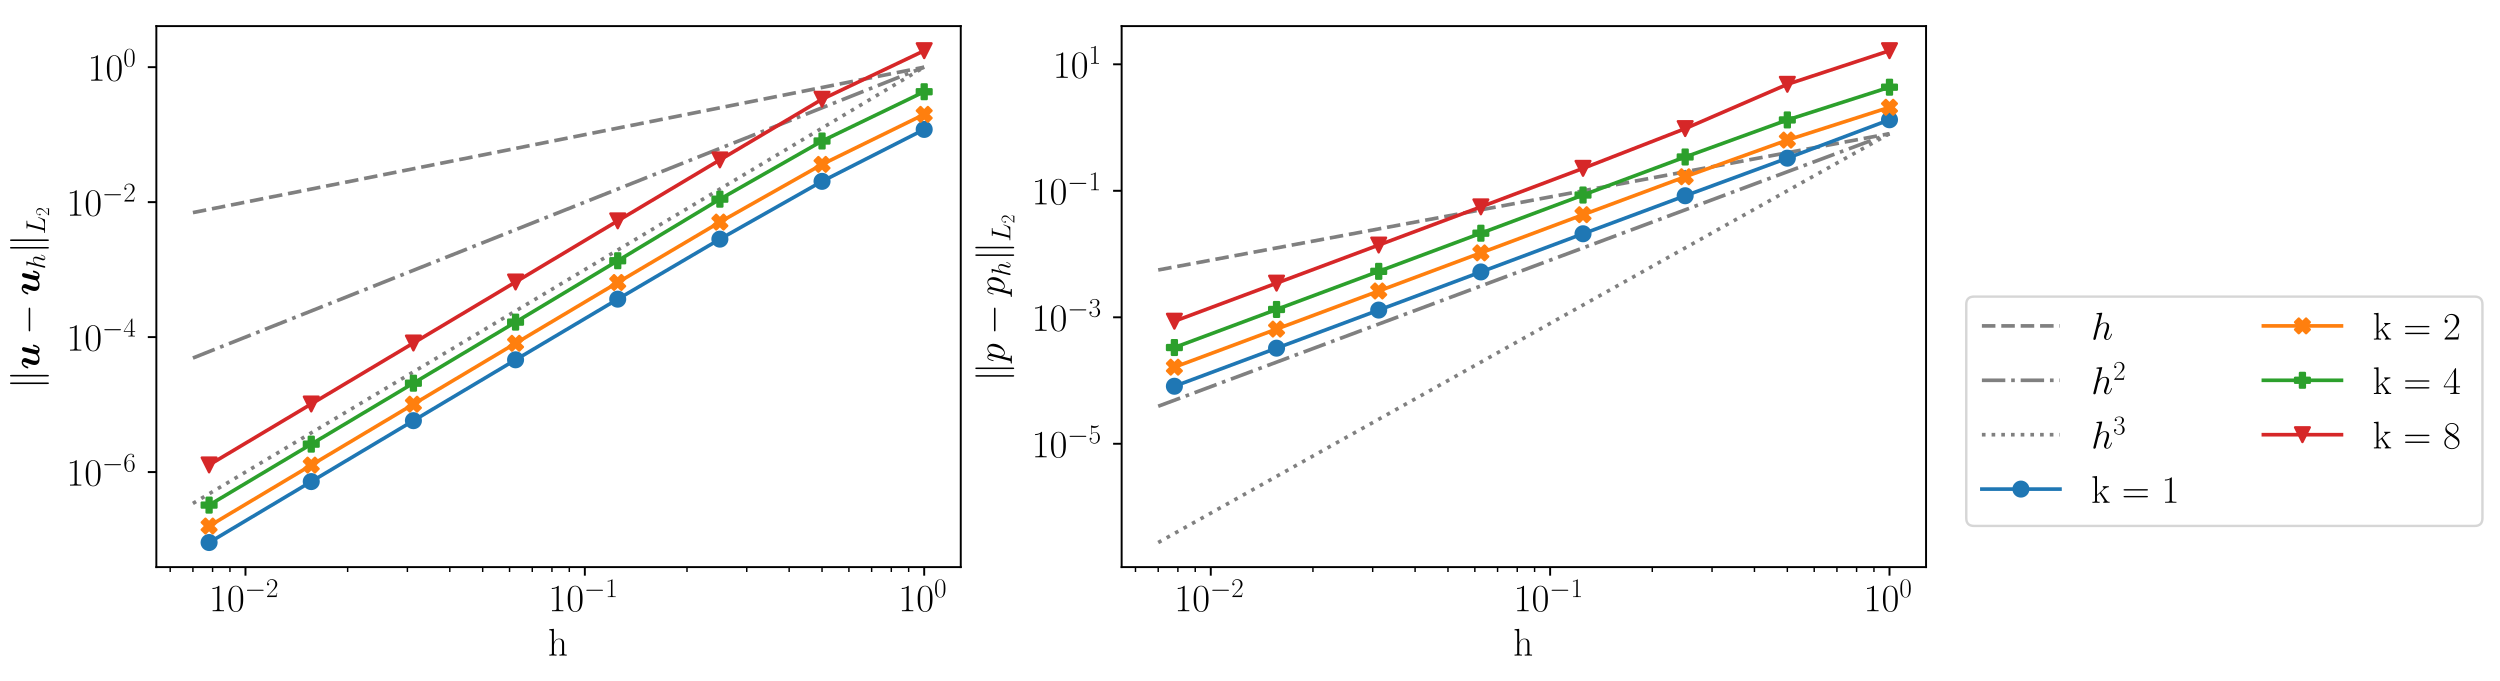 <?xml version="1.0" encoding="utf-8" standalone="no"?>
<!DOCTYPE svg PUBLIC "-//W3C//DTD SVG 1.1//EN"
  "http://www.w3.org/Graphics/SVG/1.1/DTD/svg11.dtd">
<!-- Created with matplotlib (http://matplotlib.org/) -->
<svg height="278.998pt" version="1.1" viewBox="0 0 1024.745 278.998" width="1024.745pt" xmlns="http://www.w3.org/2000/svg" xmlns:xlink="http://www.w3.org/1999/xlink">
 <defs>
  <style type="text/css">
*{stroke-linecap:butt;stroke-linejoin:round;}
  </style>
 </defs>
 <g id="figure_1">
  <g id="patch_1">
   <path d="M 0 278.998 
L 1024.745 278.998 
L 1024.745 0 
L 0 0 
z
" style="fill:#ffffff;"/>
  </g>
  <g id="axes_1">
   <g id="patch_2">
    <path d="M 64.085 232.46 
L 393.813 232.46 
L 393.813 10.7 
L 64.085 10.7 
z
" style="fill:#ffffff;"/>
   </g>
   <g id="matplotlib.axis_1">
    <g id="xtick_1">
     <g id="line2d_1">
      <defs>
       <path d="M 0 0 
L 0 3.5 
" id="mcf0a443741" style="stroke:#000000;stroke-width:0.8;"/>
      </defs>
      <g>
       <use style="stroke:#000000;stroke-width:0.8;" x="100.62" xlink:href="#mcf0a443741" y="232.46"/>
      </g>
     </g>
     <g id="text_1">
      <!-- $10^{-2}$ -->
      <defs>
       <path d="M 26.594 63.406 
C 26.594 65.5 26.5 65.5 25.094 65.5 
C 21.203 61.188 15.297 59.797 9.703 59.797 
C 9.406 59.797 8.906 59.797 8.797 59.5 
C 8.703 59.297 8.703 59.094 8.703 57 
C 11.797 57 17 57.594 21 59.984 
L 21 7.203 
C 21 3.688 20.797 2.5 12.203 2.5 
L 9.203 2.5 
L 9.203 0 
C 14 0 19 0 23.797 0 
C 28.594 0 33.594 0 38.406 0 
L 38.406 2.5 
L 35.406 2.5 
C 26.797 2.5 26.594 3.594 26.594 7.156 
z
" id="CMR17-49"/>
       <path d="M 42 31.641 
C 42 37.75 41.906 48.125 37.703 56.109 
C 34 63.109 28.094 65.594 22.906 65.594 
C 18.094 65.594 12 63.406 8.203 56.203 
C 4.203 48.719 3.797 39.438 3.797 31.641 
C 3.797 25.953 3.906 17.281 7 9.672 
C 11.297 -0.609 19 -2 22.906 -2 
C 27.5 -2 34.5 -0.109 38.594 9.375 
C 41.594 16.281 42 24.359 42 31.641 
z
M 22.906 -0.406 
C 16.5 -0.406 12.703 5.078 11.297 12.688 
C 10.203 18.562 10.203 27.156 10.203 32.75 
C 10.203 40.438 10.203 46.828 11.5 52.922 
C 13.406 61.391 19 64 22.906 64 
C 27 64 32.297 61.297 34.203 53.125 
C 35.5 47.438 35.594 40.734 35.594 32.75 
C 35.594 26.25 35.594 18.266 34.406 12.375 
C 32.297 1.484 26.406 -0.406 22.906 -0.406 
z
" id="CMR17-48"/>
       <path d="M 65.906 23 
C 67.594 23 69.406 23 69.406 25 
C 69.406 27 67.594 27 65.906 27 
L 11.797 27 
C 10.094 27 8.297 27 8.297 25 
C 8.297 23 10.094 23 11.797 23 
z
" id="CMSY10-0"/>
       <path d="M 41.703 15.453 
L 39.906 15.453 
C 38.906 8.375 38.094 7.172 37.703 6.562 
C 37.203 5.766 30 5.766 28.594 5.766 
L 9.406 5.766 
C 13 9.672 20 16.75 28.5 24.953 
C 34.594 30.734 41.703 37.531 41.703 47.422 
C 41.703 59.219 32.297 66 21.797 66 
C 10.797 66 4.094 56.312 4.094 47.344 
C 4.094 43.438 7 42.938 8.203 42.938 
C 9.203 42.938 12.203 43.547 12.203 47.031 
C 12.203 50.109 9.594 51 8.203 51 
C 7.594 51 7 50.906 6.594 50.703 
C 8.5 59.219 14.297 63.406 20.406 63.406 
C 29.094 63.406 34.797 56.516 34.797 47.422 
C 34.797 38.734 29.703 31.25 24 24.75 
L 4.094 2.281 
L 4.094 0 
L 39.297 0 
z
" id="CMR17-50"/>
      </defs>
      <g transform="translate(85.688 250.53)scale(0.16 -0.16)">
       <use transform="scale(0.996)" xlink:href="#CMR17-49"/>
       <use transform="translate(45.69 0)scale(0.996)" xlink:href="#CMR17-48"/>
       <use transform="translate(91.381 36.154)scale(0.697)" xlink:href="#CMSY10-0"/>
       <use transform="translate(145.622 36.154)scale(0.697)" xlink:href="#CMR17-50"/>
      </g>
     </g>
    </g>
    <g id="xtick_2">
     <g id="line2d_2">
      <g>
       <use style="stroke:#000000;stroke-width:0.8;" x="239.723" xlink:href="#mcf0a443741" y="232.46"/>
      </g>
     </g>
     <g id="text_2">
      <!-- $10^{-1}$ -->
      <g transform="translate(224.79 250.53)scale(0.16 -0.16)">
       <use transform="scale(0.996)" xlink:href="#CMR17-49"/>
       <use transform="translate(45.69 0)scale(0.996)" xlink:href="#CMR17-48"/>
       <use transform="translate(91.381 36.154)scale(0.697)" xlink:href="#CMSY10-0"/>
       <use transform="translate(145.622 36.154)scale(0.697)" xlink:href="#CMR17-49"/>
      </g>
     </g>
    </g>
    <g id="xtick_3">
     <g id="line2d_3">
      <g>
       <use style="stroke:#000000;stroke-width:0.8;" x="378.825" xlink:href="#mcf0a443741" y="232.46"/>
      </g>
     </g>
     <g id="text_3">
      <!-- $10^{0}$ -->
      <g transform="translate(368.232 250.53)scale(0.16 -0.16)">
       <use transform="scale(0.996)" xlink:href="#CMR17-49"/>
       <use transform="translate(45.69 0)scale(0.996)" xlink:href="#CMR17-48"/>
       <use transform="translate(91.381 36.154)scale(0.697)" xlink:href="#CMR17-48"/>
      </g>
     </g>
    </g>
    <g id="xtick_4">
     <g id="line2d_4">
      <defs>
       <path d="M 0 0 
L 0 2 
" id="mdd02e941ab" style="stroke:#000000;stroke-width:0.6;"/>
      </defs>
      <g>
       <use style="stroke:#000000;stroke-width:0.6;" x="69.761" xlink:href="#mdd02e941ab" y="232.46"/>
      </g>
     </g>
    </g>
    <g id="xtick_5">
     <g id="line2d_5">
      <g>
       <use style="stroke:#000000;stroke-width:0.6;" x="79.073" xlink:href="#mdd02e941ab" y="232.46"/>
      </g>
     </g>
    </g>
    <g id="xtick_6">
     <g id="line2d_6">
      <g>
       <use style="stroke:#000000;stroke-width:0.6;" x="87.14" xlink:href="#mdd02e941ab" y="232.46"/>
      </g>
     </g>
    </g>
    <g id="xtick_7">
     <g id="line2d_7">
      <g>
       <use style="stroke:#000000;stroke-width:0.6;" x="94.255" xlink:href="#mdd02e941ab" y="232.46"/>
      </g>
     </g>
    </g>
    <g id="xtick_8">
     <g id="line2d_8">
      <g>
       <use style="stroke:#000000;stroke-width:0.6;" x="142.494" xlink:href="#mdd02e941ab" y="232.46"/>
      </g>
     </g>
    </g>
    <g id="xtick_9">
     <g id="line2d_9">
      <g>
       <use style="stroke:#000000;stroke-width:0.6;" x="166.989" xlink:href="#mdd02e941ab" y="232.46"/>
      </g>
     </g>
    </g>
    <g id="xtick_10">
     <g id="line2d_10">
      <g>
       <use style="stroke:#000000;stroke-width:0.6;" x="184.368" xlink:href="#mdd02e941ab" y="232.46"/>
      </g>
     </g>
    </g>
    <g id="xtick_11">
     <g id="line2d_11">
      <g>
       <use style="stroke:#000000;stroke-width:0.6;" x="197.849" xlink:href="#mdd02e941ab" y="232.46"/>
      </g>
     </g>
    </g>
    <g id="xtick_12">
     <g id="line2d_12">
      <g>
       <use style="stroke:#000000;stroke-width:0.6;" x="208.863" xlink:href="#mdd02e941ab" y="232.46"/>
      </g>
     </g>
    </g>
    <g id="xtick_13">
     <g id="line2d_13">
      <g>
       <use style="stroke:#000000;stroke-width:0.6;" x="218.176" xlink:href="#mdd02e941ab" y="232.46"/>
      </g>
     </g>
    </g>
    <g id="xtick_14">
     <g id="line2d_14">
      <g>
       <use style="stroke:#000000;stroke-width:0.6;" x="226.242" xlink:href="#mdd02e941ab" y="232.46"/>
      </g>
     </g>
    </g>
    <g id="xtick_15">
     <g id="line2d_15">
      <g>
       <use style="stroke:#000000;stroke-width:0.6;" x="233.358" xlink:href="#mdd02e941ab" y="232.46"/>
      </g>
     </g>
    </g>
    <g id="xtick_16">
     <g id="line2d_16">
      <g>
       <use style="stroke:#000000;stroke-width:0.6;" x="281.597" xlink:href="#mdd02e941ab" y="232.46"/>
      </g>
     </g>
    </g>
    <g id="xtick_17">
     <g id="line2d_17">
      <g>
       <use style="stroke:#000000;stroke-width:0.6;" x="306.091" xlink:href="#mdd02e941ab" y="232.46"/>
      </g>
     </g>
    </g>
    <g id="xtick_18">
     <g id="line2d_18">
      <g>
       <use style="stroke:#000000;stroke-width:0.6;" x="323.471" xlink:href="#mdd02e941ab" y="232.46"/>
      </g>
     </g>
    </g>
    <g id="xtick_19">
     <g id="line2d_19">
      <g>
       <use style="stroke:#000000;stroke-width:0.6;" x="336.951" xlink:href="#mdd02e941ab" y="232.46"/>
      </g>
     </g>
    </g>
    <g id="xtick_20">
     <g id="line2d_20">
      <g>
       <use style="stroke:#000000;stroke-width:0.6;" x="347.965" xlink:href="#mdd02e941ab" y="232.46"/>
      </g>
     </g>
    </g>
    <g id="xtick_21">
     <g id="line2d_21">
      <g>
       <use style="stroke:#000000;stroke-width:0.6;" x="357.278" xlink:href="#mdd02e941ab" y="232.46"/>
      </g>
     </g>
    </g>
    <g id="xtick_22">
     <g id="line2d_22">
      <g>
       <use style="stroke:#000000;stroke-width:0.6;" x="365.345" xlink:href="#mdd02e941ab" y="232.46"/>
      </g>
     </g>
    </g>
    <g id="xtick_23">
     <g id="line2d_23">
      <g>
       <use style="stroke:#000000;stroke-width:0.6;" x="372.46" xlink:href="#mdd02e941ab" y="232.46"/>
      </g>
     </g>
    </g>
    <g id="text_4">
     <!-- h -->
     <defs>
      <path d="M 41.5 30.203 
C 41.5 35.297 40.5 43.594 28.703 43.594 
C 20.5 43.594 16.5 37 15.297 33.703 
L 15.203 33.703 
L 15.203 68.688 
L 3.297 67.594 
L 3.297 65 
C 9.203 65 10.094 64.406 10.094 59.641 
L 10.094 6.656 
C 10.094 2.875 9.703 2.391 3.297 2.391 
L 3.297 -0.203 
C 5.703 0 10.094 0 12.703 0 
C 15.297 0 19.797 0 22.203 -0.203 
L 22.203 2.391 
C 15.797 2.391 15.406 2.781 15.406 6.688 
L 15.406 25.906 
C 15.406 35.109 21 42 28 42 
C 35.406 42 36.203 35.406 36.203 30.594 
L 36.203 6.688 
C 36.203 2.875 35.797 2.391 29.406 2.391 
L 29.406 -0.203 
C 31.797 0 36.203 0 38.797 0 
C 41.406 0 45.906 0 48.297 -0.203 
L 48.297 2.391 
C 41.906 2.391 41.5 2.781 41.5 6.688 
z
" id="CMR17-104"/>
     </defs>
     <g transform="translate(224.614 268.699)scale(0.16 -0.16)">
      <use transform="scale(0.996)" xlink:href="#CMR17-104"/>
     </g>
    </g>
   </g>
   <g id="matplotlib.axis_2">
    <g id="ytick_1">
     <g id="line2d_24">
      <defs>
       <path d="M 0 0 
L -3.5 0 
" id="m1ae70dbfd1" style="stroke:#000000;stroke-width:0.8;"/>
      </defs>
      <g>
       <use style="stroke:#000000;stroke-width:0.8;" x="64.085" xlink:href="#m1ae70dbfd1" y="193.502"/>
      </g>
     </g>
     <g id="text_5">
      <!-- $10^{-6}$ -->
      <defs>
       <path d="M 10.594 34 
C 10.594 57.656 21.797 63 28.297 63 
C 30.406 63 35.5 62.641 37.5 59 
C 35.906 59 32.906 59 32.906 55.516 
C 32.906 52.828 35.094 51.922 36.5 51.922 
C 37.406 51.922 40.094 52.312 40.094 55.625 
C 40.094 61.781 35.094 65.297 28.203 65.297 
C 16.297 65.297 3.797 52.969 3.797 31 
C 3.797 3.953 15.094 -2 23.094 -2 
C 32.797 -2 42 6.672 42 20.047 
C 42 32.516 33.906 41.594 23.703 41.594 
C 17.594 41.594 13.094 37.609 10.594 30.625 
z
M 23.094 0.391 
C 10.797 0.391 10.797 18.75 10.797 22.438 
C 10.797 29.625 14.203 40 23.5 40 
C 25.203 40 30.094 40 33.406 33.125 
C 35.203 29.219 35.203 25.141 35.203 20.141 
C 35.203 14.75 35.203 10.781 33.094 6.781 
C 30.906 2.672 27.703 0.391 23.094 0.391 
z
" id="CMR17-54"/>
      </defs>
      <g transform="translate(27.22 199.037)scale(0.16 -0.16)">
       <use transform="scale(0.996)" xlink:href="#CMR17-49"/>
       <use transform="translate(45.69 0)scale(0.996)" xlink:href="#CMR17-48"/>
       <use transform="translate(91.381 36.154)scale(0.697)" xlink:href="#CMSY10-0"/>
       <use transform="translate(145.622 36.154)scale(0.697)" xlink:href="#CMR17-54"/>
      </g>
     </g>
    </g>
    <g id="ytick_2">
     <g id="line2d_25">
      <g>
       <use style="stroke:#000000;stroke-width:0.8;" x="64.085" xlink:href="#m1ae70dbfd1" y="138.179"/>
      </g>
     </g>
     <g id="text_6">
      <!-- $10^{-4}$ -->
      <defs>
       <path d="M 33.594 64.406 
C 33.594 66.5 33.5 66.5 31.703 66.5 
L 2 19.594 
L 2 17 
L 27.797 17 
L 27.797 7.141 
C 27.797 3.5 27.594 2.5 20.594 2.5 
L 18.703 2.5 
L 18.703 0 
C 21.906 0 27.297 0 30.703 0 
C 34.094 0 39.5 0 42.703 0 
L 42.703 2.5 
L 40.797 2.5 
C 33.797 2.5 33.594 3.5 33.594 7.141 
L 33.594 17 
L 43.797 17 
L 43.797 19.594 
L 33.594 19.594 
z
M 28.094 57.859 
L 28.094 19.594 
L 4 19.594 
z
" id="CMR17-52"/>
      </defs>
      <g transform="translate(27.22 143.713)scale(0.16 -0.16)">
       <use transform="scale(0.996)" xlink:href="#CMR17-49"/>
       <use transform="translate(45.69 0)scale(0.996)" xlink:href="#CMR17-48"/>
       <use transform="translate(91.381 36.154)scale(0.697)" xlink:href="#CMSY10-0"/>
       <use transform="translate(145.622 36.154)scale(0.697)" xlink:href="#CMR17-52"/>
      </g>
     </g>
    </g>
    <g id="ytick_3">
     <g id="line2d_26">
      <g>
       <use style="stroke:#000000;stroke-width:0.8;" x="64.085" xlink:href="#m1ae70dbfd1" y="82.855"/>
      </g>
     </g>
     <g id="text_7">
      <!-- $10^{-2}$ -->
      <g transform="translate(27.22 88.39)scale(0.16 -0.16)">
       <use transform="scale(0.996)" xlink:href="#CMR17-49"/>
       <use transform="translate(45.69 0)scale(0.996)" xlink:href="#CMR17-48"/>
       <use transform="translate(91.381 36.154)scale(0.697)" xlink:href="#CMSY10-0"/>
       <use transform="translate(145.622 36.154)scale(0.697)" xlink:href="#CMR17-50"/>
      </g>
     </g>
    </g>
    <g id="ytick_4">
     <g id="line2d_27">
      <g>
       <use style="stroke:#000000;stroke-width:0.8;" x="64.085" xlink:href="#m1ae70dbfd1" y="27.532"/>
      </g>
     </g>
     <g id="text_8">
      <!-- $10^{0}$ -->
      <g transform="translate(35.898 33.067)scale(0.16 -0.16)">
       <use transform="scale(0.996)" xlink:href="#CMR17-49"/>
       <use transform="translate(45.69 0)scale(0.996)" xlink:href="#CMR17-48"/>
       <use transform="translate(91.381 36.154)scale(0.697)" xlink:href="#CMR17-48"/>
      </g>
     </g>
    </g>
    <g id="text_9">
     <!-- $\|\boldsymbol{u} - \boldsymbol{u}_h\|_{L_2}$ -->
     <defs>
      <path d="M 17.234 71.594 
C 17.234 73.203 17.234 75 15.234 75 
C 13.234 75 13.234 72.797 13.234 71.297 
L 13.234 -21.297 
C 13.234 -22.906 13.234 -25 15.234 -25 
C 17.234 -25 17.234 -23.203 17.234 -21.594 
z
M 36.734 71.297 
C 36.734 72.906 36.734 75 34.734 75 
C 32.734 75 32.734 73.203 32.734 71.594 
L 32.734 -21.594 
C 32.734 -23.203 32.734 -25 34.734 -25 
C 36.734 -25 36.734 -22.797 36.734 -21.297 
z
" id="CMSY10-107"/>
      <path d="M 56.297 31.5 
C 57 34.297 58.203 39.094 58.203 39.797 
C 58.203 41.891 56.594 44.203 53.5 44.203 
C 51.906 44.203 48.203 43.297 46.906 38.891 
C 46.5 37.5 42 19.391 41.203 16.094 
C 40.594 13.781 39.906 10.891 39.703 9.094 
C 37.906 6.688 34 2.578 28.906 2.578 
C 23 2.578 22.906 7.594 22.906 9.875 
C 22.906 15.984 26 23.781 28.797 31 
C 29.797 33.578 30.094 34.297 30.094 35.984 
C 30.094 41.797 24.297 45 18.797 45 
C 8.203 45 3.203 31.391 3.203 29.391 
C 3.203 28 4.703 28 5.594 28 
C 6.797 28 7.5 28 7.906 29.297 
C 11.203 40.422 16.594 41.406 18.203 41.406 
C 18.906 41.406 19.906 41.406 19.906 39.312 
C 19.906 37.016 18.703 34.219 18.297 33 
C 14.094 22.5 12.203 16.891 12.203 12 
C 12.203 0.594 22.203 -1 28.094 -1 
C 31 -1 35.406 -0.594 40.797 4.484 
C 44 -0.406 49.797 -1 52.203 -1 
C 55.906 -1 58.797 1.094 60.906 4.688 
C 63.406 8.688 64.703 14.094 64.703 14.594 
C 64.703 15.984 63.203 15.984 62.297 15.984 
C 61.203 15.984 60.797 15.984 60.297 15.484 
C 60.094 15.297 60.094 15.094 59.5 12.594 
C 57.5 4.797 55.297 2.578 52.703 2.578 
C 51.203 2.578 50.406 3.578 50.406 6.281 
C 50.406 7.984 50.797 9.578 51.797 13.578 
C 52.5 16.391 53.5 20.391 54 22.594 
z
" id="CMMIB10-117"/>
      <path d="M 28.094 66.516 
C 28.203 66.922 28.406 67.516 28.406 68 
C 28.406 69 27.406 69 27.203 69 
C 27.094 69 22.203 68.562 21.703 68.438 
C 20 68.328 18.5 68.094 16.703 68.094 
C 14.203 67.891 13.5 67.797 13.5 66 
C 13.5 65 14.297 65 15.703 65 
C 20.594 65 20.703 64.109 20.703 63.125 
C 20.703 62.531 20.5 61.734 20.406 61.438 
L 5.906 3.875 
C 5.5 2.375 5.5 2.188 5.5 1.578 
C 5.5 -0.594 7.203 -1 8.203 -1 
C 9.906 -1 11.203 0.297 11.703 1.391 
L 16.203 19.453 
C 16.703 21.656 17.297 23.75 17.797 25.938 
C 18.906 30.141 18.906 30.234 20.797 33.125 
C 22.703 36.016 27.203 42.016 34.906 42.016 
C 38.906 42.016 40.297 39.016 40.297 35.031 
C 40.297 29.438 36.406 18.562 34.203 12.578 
C 33.297 10.172 32.797 8.875 32.797 7.078 
C 32.797 2.594 35.906 -1 40.703 -1 
C 50 -1 53.5 13.672 53.5 14.266 
C 53.5 14.766 53.094 15.172 52.5 15.172 
C 51.594 15.172 51.5 14.875 51 13.172 
C 48.703 5.188 45 1 41 1 
C 40 1 38.406 1 38.406 4.203 
C 38.406 6.812 39.594 10 40 11.094 
C 41.797 15.906 46.297 27.703 46.297 33.516 
C 46.297 39.5 42.797 44 35.203 44 
C 29.5 44 24.5 41.312 20.406 36.125 
z
" id="CMMI12-104"/>
      <path d="M 36.703 60.328 
C 37.594 64.109 37.906 65.109 46.703 65.109 
C 49.406 65.109 50.094 65.109 50.094 67 
C 50.094 68 49 68 48.594 68 
C 46.594 68 44.297 68 42.297 68 
L 28.906 68 
C 27 68 24.797 68 22.906 68 
C 22.094 68 21 68 21 66.109 
C 21 65.109 21.906 65.109 23.406 65.109 
C 29.5 65.109 29.5 64.312 29.5 63.219 
C 29.5 63.031 29.5 62.422 29.094 60.922 
L 15.594 7.375 
C 14.703 3.891 14.5 2.891 7.5 2.891 
C 5.594 2.891 4.594 2.891 4.594 1.094 
C 4.594 0 5.203 0 7.203 0 
L 52 0 
C 54.203 0 54.297 0.094 55 1.891 
L 62.703 23.094 
C 62.906 23.594 63.094 24.188 63.094 24.484 
C 63.094 25.078 62.594 25.484 62.094 25.484 
C 62 25.484 61.5 25.484 61.297 25.078 
C 61.094 24.984 61.094 24.781 60.297 22.891 
C 57.094 14.141 52.594 2.891 35.703 2.891 
L 26.094 2.891 
C 24.703 2.891 24.5 2.891 23.906 3 
C 22.797 3.094 22.703 3.297 22.703 4.094 
C 22.703 4.797 22.906 5.391 23.094 6.266 
z
" id="CMMI12-76"/>
     </defs>
     <g transform="translate(20.12 159.524)rotate(-90)scale(0.16 -0.16)">
      <use transform="translate(0 25.405)scale(0.996)" xlink:href="#CMSY10-107"/>
      <use transform="translate(49.813 25.405)scale(0.996)" xlink:href="#CMMIB10-117"/>
      <use transform="translate(139.8 25.405)scale(0.996)" xlink:href="#CMSY10-0"/>
      <use transform="translate(239.427 25.405)scale(0.996)" xlink:href="#CMMIB10-117"/>
      <use transform="translate(307.274 10.461)scale(0.697)" xlink:href="#CMMI12-104"/>
      <use transform="translate(347.08 25.405)scale(0.996)" xlink:href="#CMSY10-107"/>
      <use transform="translate(396.893 10.461)scale(0.697)" xlink:href="#CMMI12-76"/>
      <use transform="translate(443.353 0)scale(0.498)" xlink:href="#CMR17-50"/>
     </g>
    </g>
   </g>
   <g id="line2d_28">
    <path clip-path="url(#p0f97a48034)" d="M 79.073 87.14 
L 132.784 76.459 
L 160.76 70.896 
L 179.807 67.108 
L 194.266 64.233 
L 205.925 61.915 
L 215.693 59.972 
L 224.1 58.3 
L 231.478 56.833 
L 238.052 55.526 
L 243.981 54.347 
L 249.379 53.273 
L 254.335 52.288 
L 258.914 51.377 
L 263.171 50.531 
L 267.148 49.74 
L 270.878 48.998 
L 274.392 48.299 
L 277.713 47.639 
L 280.86 47.013 
L 283.852 46.418 
L 286.702 45.851 
L 289.424 45.31 
L 292.029 44.792 
L 294.525 44.296 
L 296.923 43.819 
L 299.229 43.36 
L 301.451 42.918 
L 303.594 42.492 
L 305.663 42.081 
L 307.663 41.683 
L 309.6 41.298 
L 311.476 40.925 
L 313.296 40.563 
L 315.063 40.212 
L 316.779 39.87 
L 318.448 39.538 
L 320.073 39.215 
L 321.654 38.901 
L 323.196 38.594 
L 324.698 38.295 
L 326.165 38.004 
L 327.597 37.719 
L 328.995 37.441 
L 330.362 37.169 
L 331.699 36.903 
L 333.006 36.643 
L 334.286 36.389 
L 335.54 36.14 
L 336.768 35.895 
L 337.971 35.656 
L 339.151 35.421 
L 340.309 35.191 
L 341.444 34.965 
L 342.559 34.744 
L 343.653 34.526 
L 344.728 34.312 
L 345.785 34.102 
L 346.823 33.896 
L 347.843 33.693 
L 348.847 33.493 
L 349.834 33.297 
L 350.805 33.104 
L 351.761 32.914 
L 352.702 32.727 
L 353.629 32.542 
L 354.542 32.361 
L 355.441 32.182 
L 356.326 32.006 
L 357.199 31.832 
L 358.06 31.661 
L 358.909 31.493 
L 359.745 31.326 
L 360.571 31.162 
L 361.385 31 
L 362.188 30.84 
L 362.981 30.683 
L 363.764 30.527 
L 364.536 30.373 
L 365.299 30.222 
L 366.052 30.072 
L 366.796 29.924 
L 367.531 29.778 
L 368.257 29.633 
L 368.975 29.491 
L 369.684 29.35 
L 370.385 29.21 
L 371.078 29.073 
L 371.763 28.936 
L 372.44 28.802 
L 373.11 28.669 
L 373.772 28.537 
L 374.427 28.406 
L 375.075 28.278 
L 375.717 28.15 
L 376.351 28.024 
L 376.979 27.899 
L 377.601 27.775 
L 378.216 27.653 
L 378.825 27.532 
" style="fill:none;stroke:#808080;stroke-dasharray:5.55,2.4;stroke-dashoffset:0;stroke-width:1.5;"/>
   </g>
   <g id="line2d_29">
    <path clip-path="url(#p0f97a48034)" d="M 79.073 146.748 
L 132.784 125.387 
L 160.76 114.26 
L 179.807 106.685 
L 194.266 100.934 
L 205.925 96.297 
L 215.693 92.412 
L 224.1 89.069 
L 231.478 86.134 
L 238.052 83.52 
L 243.981 81.162 
L 249.379 79.015 
L 254.335 77.044 
L 258.914 75.222 
L 263.171 73.529 
L 267.148 71.948 
L 270.878 70.464 
L 274.392 69.067 
L 277.713 67.746 
L 280.86 66.494 
L 283.852 65.304 
L 286.702 64.171 
L 289.424 63.088 
L 292.029 62.052 
L 294.525 61.059 
L 296.923 60.106 
L 299.229 59.188 
L 301.451 58.305 
L 303.594 57.453 
L 305.663 56.63 
L 307.663 55.834 
L 309.6 55.064 
L 311.476 54.318 
L 313.296 53.594 
L 315.063 52.891 
L 316.779 52.209 
L 318.448 51.545 
L 320.073 50.899 
L 321.654 50.27 
L 323.196 49.657 
L 324.698 49.059 
L 326.165 48.476 
L 327.597 47.906 
L 328.995 47.35 
L 330.362 46.807 
L 331.699 46.275 
L 333.006 45.755 
L 334.286 45.246 
L 335.54 44.747 
L 336.768 44.259 
L 337.971 43.78 
L 339.151 43.311 
L 340.309 42.851 
L 341.444 42.399 
L 342.559 41.956 
L 343.653 41.52 
L 344.728 41.093 
L 345.785 40.673 
L 346.823 40.26 
L 347.843 39.854 
L 348.847 39.455 
L 349.834 39.062 
L 350.805 38.676 
L 351.761 38.296 
L 352.702 37.921 
L 353.629 37.553 
L 354.542 37.19 
L 355.441 36.832 
L 356.326 36.48 
L 357.199 36.133 
L 358.06 35.791 
L 358.909 35.453 
L 359.745 35.12 
L 360.571 34.792 
L 361.385 34.468 
L 362.188 34.149 
L 362.981 33.833 
L 363.764 33.522 
L 364.536 33.215 
L 365.299 32.912 
L 366.052 32.612 
L 366.796 32.316 
L 367.531 32.024 
L 368.257 31.735 
L 368.975 31.45 
L 369.684 31.168 
L 370.385 30.889 
L 371.078 30.613 
L 371.763 30.341 
L 372.44 30.071 
L 373.11 29.805 
L 373.772 29.542 
L 374.427 29.281 
L 375.075 29.023 
L 375.717 28.768 
L 376.351 28.516 
L 376.979 28.266 
L 377.601 28.019 
L 378.216 27.774 
L 378.825 27.532 
" style="fill:none;stroke:#808080;stroke-dasharray:9.6,2.4,1.5,2.4;stroke-dashoffset:0;stroke-width:1.5;"/>
   </g>
   <g id="line2d_30">
    <path clip-path="url(#p0f97a48034)" d="M 79.073 206.356 
L 132.784 174.314 
L 160.76 157.624 
L 179.807 146.261 
L 194.266 137.635 
L 205.925 130.68 
L 215.693 124.852 
L 224.1 119.837 
L 231.478 115.436 
L 238.052 111.513 
L 243.981 107.977 
L 249.379 104.756 
L 254.335 101.8 
L 258.914 99.068 
L 263.171 96.528 
L 267.148 94.156 
L 270.878 91.93 
L 274.392 89.834 
L 277.713 87.853 
L 280.86 85.975 
L 283.852 84.191 
L 286.702 82.49 
L 289.424 80.866 
L 292.029 79.313 
L 294.525 77.823 
L 296.923 76.393 
L 299.229 75.017 
L 301.451 73.691 
L 303.594 72.413 
L 305.663 71.179 
L 307.663 69.985 
L 309.6 68.83 
L 311.476 67.71 
L 313.296 66.625 
L 315.063 65.571 
L 316.779 64.547 
L 318.448 63.551 
L 320.073 62.582 
L 321.654 61.639 
L 323.196 60.719 
L 324.698 59.823 
L 326.165 58.948 
L 327.597 58.094 
L 328.995 57.259 
L 330.362 56.444 
L 331.699 55.646 
L 333.006 54.866 
L 334.286 54.103 
L 335.54 53.355 
L 336.768 52.622 
L 337.971 51.904 
L 339.151 51.2 
L 340.309 50.51 
L 341.444 49.832 
L 342.559 49.167 
L 343.653 48.514 
L 344.728 47.873 
L 345.785 47.243 
L 346.823 46.624 
L 347.843 46.015 
L 348.847 45.416 
L 349.834 44.827 
L 350.805 44.248 
L 351.761 43.678 
L 352.702 43.116 
L 353.629 42.563 
L 354.542 42.019 
L 355.441 41.483 
L 356.326 40.954 
L 357.199 40.433 
L 358.06 39.92 
L 358.909 39.414 
L 359.745 38.914 
L 360.571 38.422 
L 361.385 37.936 
L 362.188 37.457 
L 362.981 36.984 
L 363.764 36.517 
L 364.536 36.056 
L 365.299 35.601 
L 366.052 35.152 
L 366.796 34.708 
L 367.531 34.27 
L 368.257 33.836 
L 368.975 33.408 
L 369.684 32.985 
L 370.385 32.567 
L 371.078 32.154 
L 371.763 31.745 
L 372.44 31.341 
L 373.11 30.942 
L 373.772 30.546 
L 374.427 30.156 
L 375.075 29.769 
L 375.717 29.386 
L 376.351 29.008 
L 376.979 28.633 
L 377.601 28.262 
L 378.216 27.895 
L 378.825 27.532 
" style="fill:none;stroke:#808080;stroke-dasharray:1.5,2.475;stroke-dashoffset:0;stroke-width:1.5;"/>
   </g>
   <g id="line2d_31">
    <path clip-path="url(#p0f97a48034)" d="M 378.825 53.054 
L 336.951 74.338 
L 295.077 98.02 
L 253.203 122.623 
L 211.329 147.485 
L 169.455 172.431 
L 127.581 197.402 
L 85.707 222.38 
" style="fill:none;stroke:#1f77b4;stroke-linecap:square;stroke-width:1.5;"/>
    <defs>
     <path d="M 0 3 
C 0.796 3 1.559 2.684 2.121 2.121 
C 2.684 1.559 3 0.796 3 0 
C 3 -0.796 2.684 -1.559 2.121 -2.121 
C 1.559 -2.684 0.796 -3 0 -3 
C -0.796 -3 -1.559 -2.684 -2.121 -2.121 
C -2.684 -1.559 -3 -0.796 -3 0 
C -3 0.796 -2.684 1.559 -2.121 2.121 
C -1.559 2.684 -0.796 3 0 3 
z
" id="mc0f3c349ab" style="stroke:#1f77b4;"/>
    </defs>
    <g clip-path="url(#p0f97a48034)">
     <use style="fill:#1f77b4;stroke:#1f77b4;" x="378.825" xlink:href="#mc0f3c349ab" y="53.054"/>
     <use style="fill:#1f77b4;stroke:#1f77b4;" x="336.951" xlink:href="#mc0f3c349ab" y="74.338"/>
     <use style="fill:#1f77b4;stroke:#1f77b4;" x="295.077" xlink:href="#mc0f3c349ab" y="98.02"/>
     <use style="fill:#1f77b4;stroke:#1f77b4;" x="253.203" xlink:href="#mc0f3c349ab" y="122.623"/>
     <use style="fill:#1f77b4;stroke:#1f77b4;" x="211.329" xlink:href="#mc0f3c349ab" y="147.485"/>
     <use style="fill:#1f77b4;stroke:#1f77b4;" x="169.455" xlink:href="#mc0f3c349ab" y="172.431"/>
     <use style="fill:#1f77b4;stroke:#1f77b4;" x="127.581" xlink:href="#mc0f3c349ab" y="197.402"/>
     <use style="fill:#1f77b4;stroke:#1f77b4;" x="85.707" xlink:href="#mc0f3c349ab" y="222.38"/>
    </g>
   </g>
   <g id="line2d_32">
    <path clip-path="url(#p0f97a48034)" d="M 378.825 46.871 
L 336.951 67.379 
L 295.077 91.031 
L 253.203 115.793 
L 211.329 140.715 
L 169.455 165.676 
L 127.581 190.651 
L 85.707 215.63 
" style="fill:none;stroke:#ff7f0e;stroke-linecap:square;stroke-width:1.5;"/>
    <defs>
     <path d="M -1.5 3 
L 0 1.5 
L 1.5 3 
L 3 1.5 
L 1.5 0 
L 3 -1.5 
L 1.5 -3 
L 0 -1.5 
L -1.5 -3 
L -3 -1.5 
L -1.5 0 
L -3 1.5 
z
" id="m71c91310aa" style="stroke:#ff7f0e;stroke-linejoin:miter;"/>
    </defs>
    <g clip-path="url(#p0f97a48034)">
     <use style="fill:#ff7f0e;stroke:#ff7f0e;stroke-linejoin:miter;" x="378.825" xlink:href="#m71c91310aa" y="46.871"/>
     <use style="fill:#ff7f0e;stroke:#ff7f0e;stroke-linejoin:miter;" x="336.951" xlink:href="#m71c91310aa" y="67.379"/>
     <use style="fill:#ff7f0e;stroke:#ff7f0e;stroke-linejoin:miter;" x="295.077" xlink:href="#m71c91310aa" y="91.031"/>
     <use style="fill:#ff7f0e;stroke:#ff7f0e;stroke-linejoin:miter;" x="253.203" xlink:href="#m71c91310aa" y="115.793"/>
     <use style="fill:#ff7f0e;stroke:#ff7f0e;stroke-linejoin:miter;" x="211.329" xlink:href="#m71c91310aa" y="140.715"/>
     <use style="fill:#ff7f0e;stroke:#ff7f0e;stroke-linejoin:miter;" x="169.455" xlink:href="#m71c91310aa" y="165.676"/>
     <use style="fill:#ff7f0e;stroke:#ff7f0e;stroke-linejoin:miter;" x="127.581" xlink:href="#m71c91310aa" y="190.651"/>
     <use style="fill:#ff7f0e;stroke:#ff7f0e;stroke-linejoin:miter;" x="85.707" xlink:href="#m71c91310aa" y="215.63"/>
    </g>
   </g>
   <g id="line2d_33">
    <path clip-path="url(#p0f97a48034)" d="M 378.825 37.598 
L 336.951 57.803 
L 295.077 81.641 
L 253.203 106.878 
L 211.329 132.032 
L 169.455 157.063 
L 127.581 182.056 
L 85.707 207.04 
" style="fill:none;stroke:#2ca02c;stroke-linecap:square;stroke-width:1.5;"/>
    <defs>
     <path d="M -1 3 
L 1 3 
L 1 1 
L 3 1 
L 3 -1 
L 1 -1 
L 1 -3 
L -1 -3 
L -1 -1 
L -3 -1 
L -3 1 
L -1 1 
z
" id="m36d30fe56a" style="stroke:#2ca02c;stroke-linejoin:miter;"/>
    </defs>
    <g clip-path="url(#p0f97a48034)">
     <use style="fill:#2ca02c;stroke:#2ca02c;stroke-linejoin:miter;" x="378.825" xlink:href="#m36d30fe56a" y="37.598"/>
     <use style="fill:#2ca02c;stroke:#2ca02c;stroke-linejoin:miter;" x="336.951" xlink:href="#m36d30fe56a" y="57.803"/>
     <use style="fill:#2ca02c;stroke:#2ca02c;stroke-linejoin:miter;" x="295.077" xlink:href="#m36d30fe56a" y="81.641"/>
     <use style="fill:#2ca02c;stroke:#2ca02c;stroke-linejoin:miter;" x="253.203" xlink:href="#m36d30fe56a" y="106.878"/>
     <use style="fill:#2ca02c;stroke:#2ca02c;stroke-linejoin:miter;" x="211.329" xlink:href="#m36d30fe56a" y="132.032"/>
     <use style="fill:#2ca02c;stroke:#2ca02c;stroke-linejoin:miter;" x="169.455" xlink:href="#m36d30fe56a" y="157.063"/>
     <use style="fill:#2ca02c;stroke:#2ca02c;stroke-linejoin:miter;" x="127.581" xlink:href="#m36d30fe56a" y="182.056"/>
     <use style="fill:#2ca02c;stroke:#2ca02c;stroke-linejoin:miter;" x="85.707" xlink:href="#m36d30fe56a" y="207.04"/>
    </g>
   </g>
   <g id="line2d_34">
    <path clip-path="url(#p0f97a48034)" d="M 378.825 20.78 
L 336.951 40.69 
L 295.077 65.544 
L 253.203 90.529 
L 211.329 115.594 
L 169.455 140.607 
L 127.581 165.597 
L 85.707 190.58 
" style="fill:none;stroke:#d62728;stroke-linecap:square;stroke-width:1.5;"/>
    <defs>
     <path d="M -0 3 
L 3 -3 
L -3 -3 
z
" id="mdf6efa020a" style="stroke:#d62728;stroke-linejoin:miter;"/>
    </defs>
    <g clip-path="url(#p0f97a48034)">
     <use style="fill:#d62728;stroke:#d62728;stroke-linejoin:miter;" x="378.825" xlink:href="#mdf6efa020a" y="20.78"/>
     <use style="fill:#d62728;stroke:#d62728;stroke-linejoin:miter;" x="336.951" xlink:href="#mdf6efa020a" y="40.69"/>
     <use style="fill:#d62728;stroke:#d62728;stroke-linejoin:miter;" x="295.077" xlink:href="#mdf6efa020a" y="65.544"/>
     <use style="fill:#d62728;stroke:#d62728;stroke-linejoin:miter;" x="253.203" xlink:href="#mdf6efa020a" y="90.529"/>
     <use style="fill:#d62728;stroke:#d62728;stroke-linejoin:miter;" x="211.329" xlink:href="#mdf6efa020a" y="115.594"/>
     <use style="fill:#d62728;stroke:#d62728;stroke-linejoin:miter;" x="169.455" xlink:href="#mdf6efa020a" y="140.607"/>
     <use style="fill:#d62728;stroke:#d62728;stroke-linejoin:miter;" x="127.581" xlink:href="#mdf6efa020a" y="165.597"/>
     <use style="fill:#d62728;stroke:#d62728;stroke-linejoin:miter;" x="85.707" xlink:href="#mdf6efa020a" y="190.58"/>
    </g>
   </g>
   <g id="patch_3">
    <path d="M 64.085 232.46 
L 64.085 10.7 
" style="fill:none;stroke:#000000;stroke-linecap:square;stroke-linejoin:miter;stroke-width:0.8;"/>
   </g>
   <g id="patch_4">
    <path d="M 393.813 232.46 
L 393.813 10.7 
" style="fill:none;stroke:#000000;stroke-linecap:square;stroke-linejoin:miter;stroke-width:0.8;"/>
   </g>
   <g id="patch_5">
    <path d="M 64.085 232.46 
L 393.813 232.46 
" style="fill:none;stroke:#000000;stroke-linecap:square;stroke-linejoin:miter;stroke-width:0.8;"/>
   </g>
   <g id="patch_6">
    <path d="M 64.085 10.7 
L 393.813 10.7 
" style="fill:none;stroke:#000000;stroke-linecap:square;stroke-linejoin:miter;stroke-width:0.8;"/>
   </g>
  </g>
  <g id="axes_2">
   <g id="patch_7">
    <path d="M 459.758 232.46 
L 789.485 232.46 
L 789.485 10.7 
L 459.758 10.7 
z
" style="fill:#ffffff;"/>
   </g>
   <g id="matplotlib.axis_3">
    <g id="xtick_24">
     <g id="line2d_35">
      <g>
       <use style="stroke:#000000;stroke-width:0.8;" x="496.293" xlink:href="#mcf0a443741" y="232.46"/>
      </g>
     </g>
     <g id="text_10">
      <!-- $10^{-2}$ -->
      <g transform="translate(481.36 250.53)scale(0.16 -0.16)">
       <use transform="scale(0.996)" xlink:href="#CMR17-49"/>
       <use transform="translate(45.69 0)scale(0.996)" xlink:href="#CMR17-48"/>
       <use transform="translate(91.381 36.154)scale(0.697)" xlink:href="#CMSY10-0"/>
       <use transform="translate(145.622 36.154)scale(0.697)" xlink:href="#CMR17-50"/>
      </g>
     </g>
    </g>
    <g id="xtick_25">
     <g id="line2d_36">
      <g>
       <use style="stroke:#000000;stroke-width:0.8;" x="635.395" xlink:href="#mcf0a443741" y="232.46"/>
      </g>
     </g>
     <g id="text_11">
      <!-- $10^{-1}$ -->
      <g transform="translate(620.463 250.53)scale(0.16 -0.16)">
       <use transform="scale(0.996)" xlink:href="#CMR17-49"/>
       <use transform="translate(45.69 0)scale(0.996)" xlink:href="#CMR17-48"/>
       <use transform="translate(91.381 36.154)scale(0.697)" xlink:href="#CMSY10-0"/>
       <use transform="translate(145.622 36.154)scale(0.697)" xlink:href="#CMR17-49"/>
      </g>
     </g>
    </g>
    <g id="xtick_26">
     <g id="line2d_37">
      <g>
       <use style="stroke:#000000;stroke-width:0.8;" x="774.498" xlink:href="#mcf0a443741" y="232.46"/>
      </g>
     </g>
     <g id="text_12">
      <!-- $10^{0}$ -->
      <g transform="translate(763.904 250.53)scale(0.16 -0.16)">
       <use transform="scale(0.996)" xlink:href="#CMR17-49"/>
       <use transform="translate(45.69 0)scale(0.996)" xlink:href="#CMR17-48"/>
       <use transform="translate(91.381 36.154)scale(0.697)" xlink:href="#CMR17-48"/>
      </g>
     </g>
    </g>
    <g id="xtick_27">
     <g id="line2d_38">
      <g>
       <use style="stroke:#000000;stroke-width:0.6;" x="465.433" xlink:href="#mdd02e941ab" y="232.46"/>
      </g>
     </g>
    </g>
    <g id="xtick_28">
     <g id="line2d_39">
      <g>
       <use style="stroke:#000000;stroke-width:0.6;" x="474.746" xlink:href="#mdd02e941ab" y="232.46"/>
      </g>
     </g>
    </g>
    <g id="xtick_29">
     <g id="line2d_40">
      <g>
       <use style="stroke:#000000;stroke-width:0.6;" x="482.813" xlink:href="#mdd02e941ab" y="232.46"/>
      </g>
     </g>
    </g>
    <g id="xtick_30">
     <g id="line2d_41">
      <g>
       <use style="stroke:#000000;stroke-width:0.6;" x="489.928" xlink:href="#mdd02e941ab" y="232.46"/>
      </g>
     </g>
    </g>
    <g id="xtick_31">
     <g id="line2d_42">
      <g>
       <use style="stroke:#000000;stroke-width:0.6;" x="538.167" xlink:href="#mdd02e941ab" y="232.46"/>
      </g>
     </g>
    </g>
    <g id="xtick_32">
     <g id="line2d_43">
      <g>
       <use style="stroke:#000000;stroke-width:0.6;" x="562.662" xlink:href="#mdd02e941ab" y="232.46"/>
      </g>
     </g>
    </g>
    <g id="xtick_33">
     <g id="line2d_44">
      <g>
       <use style="stroke:#000000;stroke-width:0.6;" x="580.041" xlink:href="#mdd02e941ab" y="232.46"/>
      </g>
     </g>
    </g>
    <g id="xtick_34">
     <g id="line2d_45">
      <g>
       <use style="stroke:#000000;stroke-width:0.6;" x="593.521" xlink:href="#mdd02e941ab" y="232.46"/>
      </g>
     </g>
    </g>
    <g id="xtick_35">
     <g id="line2d_46">
      <g>
       <use style="stroke:#000000;stroke-width:0.6;" x="604.536" xlink:href="#mdd02e941ab" y="232.46"/>
      </g>
     </g>
    </g>
    <g id="xtick_36">
     <g id="line2d_47">
      <g>
       <use style="stroke:#000000;stroke-width:0.6;" x="613.848" xlink:href="#mdd02e941ab" y="232.46"/>
      </g>
     </g>
    </g>
    <g id="xtick_37">
     <g id="line2d_48">
      <g>
       <use style="stroke:#000000;stroke-width:0.6;" x="621.915" xlink:href="#mdd02e941ab" y="232.46"/>
      </g>
     </g>
    </g>
    <g id="xtick_38">
     <g id="line2d_49">
      <g>
       <use style="stroke:#000000;stroke-width:0.6;" x="629.03" xlink:href="#mdd02e941ab" y="232.46"/>
      </g>
     </g>
    </g>
    <g id="xtick_39">
     <g id="line2d_50">
      <g>
       <use style="stroke:#000000;stroke-width:0.6;" x="677.269" xlink:href="#mdd02e941ab" y="232.46"/>
      </g>
     </g>
    </g>
    <g id="xtick_40">
     <g id="line2d_51">
      <g>
       <use style="stroke:#000000;stroke-width:0.6;" x="701.764" xlink:href="#mdd02e941ab" y="232.46"/>
      </g>
     </g>
    </g>
    <g id="xtick_41">
     <g id="line2d_52">
      <g>
       <use style="stroke:#000000;stroke-width:0.6;" x="719.143" xlink:href="#mdd02e941ab" y="232.46"/>
      </g>
     </g>
    </g>
    <g id="xtick_42">
     <g id="line2d_53">
      <g>
       <use style="stroke:#000000;stroke-width:0.6;" x="732.624" xlink:href="#mdd02e941ab" y="232.46"/>
      </g>
     </g>
    </g>
    <g id="xtick_43">
     <g id="line2d_54">
      <g>
       <use style="stroke:#000000;stroke-width:0.6;" x="743.638" xlink:href="#mdd02e941ab" y="232.46"/>
      </g>
     </g>
    </g>
    <g id="xtick_44">
     <g id="line2d_55">
      <g>
       <use style="stroke:#000000;stroke-width:0.6;" x="752.951" xlink:href="#mdd02e941ab" y="232.46"/>
      </g>
     </g>
    </g>
    <g id="xtick_45">
     <g id="line2d_56">
      <g>
       <use style="stroke:#000000;stroke-width:0.6;" x="761.017" xlink:href="#mdd02e941ab" y="232.46"/>
      </g>
     </g>
    </g>
    <g id="xtick_46">
     <g id="line2d_57">
      <g>
       <use style="stroke:#000000;stroke-width:0.6;" x="768.133" xlink:href="#mdd02e941ab" y="232.46"/>
      </g>
     </g>
    </g>
    <g id="text_13">
     <!-- h -->
     <g transform="translate(620.286 268.699)scale(0.16 -0.16)">
      <use transform="scale(0.996)" xlink:href="#CMR17-104"/>
     </g>
    </g>
   </g>
   <g id="matplotlib.axis_4">
    <g id="ytick_5">
     <g id="line2d_58">
      <g>
       <use style="stroke:#000000;stroke-width:0.8;" x="459.758" xlink:href="#m1ae70dbfd1" y="181.899"/>
      </g>
     </g>
     <g id="text_14">
      <!-- $10^{-5}$ -->
      <defs>
       <path d="M 11.406 57.688 
C 12.406 57.281 16.5 56 20.703 56 
C 30 56 35.094 61.109 38 64.062 
C 38 64.953 38 65.5 37.406 65.5 
C 37.297 65.5 37.094 65.5 36.297 65.047 
C 32.797 63.406 28.703 62.078 23.703 62.078 
C 20.703 62.078 16.203 62.484 11.297 64.672 
C 10.203 65.172 10 65.172 9.906 65.172 
C 9.406 65.172 9.297 65.062 9.297 63.078 
L 9.297 34.422 
C 9.297 32.641 9.297 32.141 10.297 32.141 
C 10.797 32.141 11 32.344 11.5 33.031 
C 14.703 37.516 19.094 39.406 24.094 39.406 
C 27.594 39.406 35.094 37.219 35.094 20.141 
C 35.094 16.953 35.094 11.172 32.094 6.578 
C 29.594 2.484 25.703 0.391 21.406 0.391 
C 14.797 0.391 8.094 5 6.297 12.719 
C 6.703 12.609 7.5 12.422 7.906 12.422 
C 9.203 12.422 11.703 13.125 11.703 16.219 
C 11.703 18.906 9.797 20 7.906 20 
C 5.594 20 4.094 18.594 4.094 15.797 
C 4.094 7.094 11 -2 21.594 -2 
C 31.906 -2 41.703 6.875 41.703 19.75 
C 41.703 31.719 33.906 41 24.203 41 
C 19.094 41 14.797 39.109 11.406 35.531 
z
" id="CMR17-53"/>
      </defs>
      <g transform="translate(422.893 187.434)scale(0.16 -0.16)">
       <use transform="scale(0.996)" xlink:href="#CMR17-49"/>
       <use transform="translate(45.69 0)scale(0.996)" xlink:href="#CMR17-48"/>
       <use transform="translate(91.381 36.154)scale(0.697)" xlink:href="#CMSY10-0"/>
       <use transform="translate(145.622 36.154)scale(0.697)" xlink:href="#CMR17-53"/>
      </g>
     </g>
    </g>
    <g id="ytick_6">
     <g id="line2d_59">
      <g>
       <use style="stroke:#000000;stroke-width:0.8;" x="459.758" xlink:href="#m1ae70dbfd1" y="130.054"/>
      </g>
     </g>
     <g id="text_15">
      <!-- $10^{-3}$ -->
      <defs>
       <path d="M 22.094 33.703 
C 31 33.703 34.906 25.969 34.906 17.031 
C 34.906 5 28.5 0.391 22.703 0.391 
C 17.406 0.391 8.797 3.031 6.094 10.828 
C 6.594 10.625 7.094 10.625 7.594 10.625 
C 10 10.625 11.797 12.219 11.797 14.812 
C 11.797 17.703 9.594 19 7.594 19 
C 5.906 19 3.297 18.203 3.297 14.469 
C 3.297 5.234 12.297 -2 22.906 -2 
C 34 -2 42.5 6.719 42.5 16.953 
C 42.5 26.672 34.5 33.703 25 34.797 
C 32.594 36.375 39.906 43.062 39.906 52.016 
C 39.906 59.688 32 65.297 23 65.297 
C 13.906 65.297 5.906 59.828 5.906 52.016 
C 5.906 48.594 8.5 48 9.797 48 
C 11.906 48 13.703 49.297 13.703 51.891 
C 13.703 54.469 11.906 55.766 9.797 55.766 
C 9.406 55.766 8.906 55.766 8.5 55.578 
C 11.406 61.859 19.297 63 22.797 63 
C 26.297 63 32.906 61.328 32.906 51.875 
C 32.906 49.109 32.5 44.188 29.094 39.844 
C 26.094 36 22.703 36 19.406 35.688 
C 18.906 35.688 16.594 35.453 16.203 35.453 
C 15.5 35.359 15.094 35.266 15.094 34.5 
C 15.094 33.797 15.203 33.703 17.203 33.703 
z
" id="CMR17-51"/>
      </defs>
      <g transform="translate(422.893 135.589)scale(0.16 -0.16)">
       <use transform="scale(0.996)" xlink:href="#CMR17-49"/>
       <use transform="translate(45.69 0)scale(0.996)" xlink:href="#CMR17-48"/>
       <use transform="translate(91.381 36.154)scale(0.697)" xlink:href="#CMSY10-0"/>
       <use transform="translate(145.622 36.154)scale(0.697)" xlink:href="#CMR17-51"/>
      </g>
     </g>
    </g>
    <g id="ytick_7">
     <g id="line2d_60">
      <g>
       <use style="stroke:#000000;stroke-width:0.8;" x="459.758" xlink:href="#m1ae70dbfd1" y="78.209"/>
      </g>
     </g>
     <g id="text_16">
      <!-- $10^{-1}$ -->
      <g transform="translate(422.893 83.744)scale(0.16 -0.16)">
       <use transform="scale(0.996)" xlink:href="#CMR17-49"/>
       <use transform="translate(45.69 0)scale(0.996)" xlink:href="#CMR17-48"/>
       <use transform="translate(91.381 36.154)scale(0.697)" xlink:href="#CMSY10-0"/>
       <use transform="translate(145.622 36.154)scale(0.697)" xlink:href="#CMR17-49"/>
      </g>
     </g>
    </g>
    <g id="ytick_8">
     <g id="line2d_61">
      <g>
       <use style="stroke:#000000;stroke-width:0.8;" x="459.758" xlink:href="#m1ae70dbfd1" y="26.364"/>
      </g>
     </g>
     <g id="text_17">
      <!-- $10^{1}$ -->
      <g transform="translate(431.571 31.899)scale(0.16 -0.16)">
       <use transform="scale(0.996)" xlink:href="#CMR17-49"/>
       <use transform="translate(45.69 0)scale(0.996)" xlink:href="#CMR17-48"/>
       <use transform="translate(91.381 36.154)scale(0.697)" xlink:href="#CMR17-49"/>
      </g>
     </g>
    </g>
    <g id="text_18">
     <!-- $\|p - p_h\|_{L_2}$ -->
     <defs>
      <path d="M 4.297 -12.328 
C 3.594 -15.312 3.203 -16.109 -0.906 -16.109 
C -2.094 -16.109 -3.094 -16.109 -3.094 -18 
C -3.094 -18.203 -3 -19 -1.906 -19 
C -0.594 -19 0.797 -19 2.094 -19 
L 6.406 -19 
C 8.5 -19 13.594 -19 15.703 -19 
C 16.297 -19 17.5 -19 17.5 -17.203 
C 17.5 -16.109 16.797 -16.109 15.094 -16.109 
C 10.5 -16.109 10.203 -15.422 10.203 -14.641 
C 10.203 -13.453 14.703 3.422 15.297 5.688 
C 16.406 2.891 19.094 -1 24.297 -1 
C 35.594 -1 47.797 13.672 47.797 28.344 
C 47.797 37.516 42.594 44 35.094 44 
C 28.703 44 23.297 37.812 22.203 36.422 
C 21.406 41.406 17.5 44 13.5 44 
C 10.594 44 8.297 42.609 6.406 38.812 
C 4.594 35.219 3.203 29.141 3.203 28.734 
C 3.203 28.344 3.594 27.844 4.297 27.844 
C 5.094 27.844 5.203 27.938 5.797 30.234 
C 7.297 36.125 9.203 42.016 13.203 42.016 
C 15.5 42.016 16.297 40.422 16.297 37.453 
C 16.297 35.078 16 34.078 15.594 32.297 
z
M 21.594 31.141 
C 22.297 33.922 25.094 36.828 26.703 38.219 
C 27.797 39.219 31.094 42.016 34.906 42.016 
C 39.297 42.016 41.297 37.625 41.297 32.438 
C 41.297 27.641 38.5 16.359 36 11.172 
C 33.5 5.781 28.906 1 24.297 1 
C 17.5 1 16.406 9.578 16.406 9.984 
C 16.406 10.281 16.594 11.078 16.703 11.578 
z
" id="CMMI12-112"/>
     </defs>
     <g transform="translate(415.793 156.502)rotate(-90)scale(0.16 -0.16)">
      <use transform="translate(0 25.405)scale(0.996)" xlink:href="#CMSY10-107"/>
      <use transform="translate(49.813 25.405)scale(0.996)" xlink:href="#CMMI12-112"/>
      <use transform="translate(120.912 25.405)scale(0.996)" xlink:href="#CMSY10-0"/>
      <use transform="translate(220.539 25.405)scale(0.996)" xlink:href="#CMMI12-112"/>
      <use transform="translate(269.498 10.461)scale(0.697)" xlink:href="#CMMI12-104"/>
      <use transform="translate(309.304 25.405)scale(0.996)" xlink:href="#CMSY10-107"/>
      <use transform="translate(359.118 10.461)scale(0.697)" xlink:href="#CMMI12-76"/>
      <use transform="translate(405.577 0)scale(0.498)" xlink:href="#CMR17-50"/>
     </g>
    </g>
   </g>
   <g id="line2d_62">
    <path clip-path="url(#pe10a631e74)" d="M 474.746 110.659 
L 528.457 100.65 
L 556.432 95.436 
L 575.48 91.887 
L 589.939 89.192 
L 601.597 87.019 
L 611.366 85.199 
L 619.772 83.633 
L 627.151 82.258 
L 633.725 81.032 
L 639.654 79.928 
L 645.052 78.921 
L 650.008 77.998 
L 654.587 77.145 
L 658.844 76.351 
L 662.82 75.61 
L 666.551 74.915 
L 670.065 74.26 
L 673.385 73.641 
L 676.533 73.055 
L 679.524 72.497 
L 682.375 71.966 
L 685.097 71.459 
L 687.701 70.974 
L 690.198 70.508 
L 692.596 70.061 
L 694.902 69.632 
L 697.124 69.218 
L 699.266 68.818 
L 701.336 68.433 
L 703.336 68.06 
L 705.273 67.699 
L 707.149 67.349 
L 708.969 67.01 
L 710.736 66.681 
L 712.452 66.361 
L 714.121 66.05 
L 715.745 65.747 
L 717.327 65.453 
L 718.868 65.165 
L 720.371 64.885 
L 721.838 64.612 
L 723.269 64.345 
L 724.668 64.085 
L 726.035 63.83 
L 727.371 63.581 
L 728.679 63.337 
L 729.959 63.099 
L 731.213 62.865 
L 732.441 62.636 
L 733.644 62.412 
L 734.824 62.192 
L 735.981 61.976 
L 737.117 61.765 
L 738.232 61.557 
L 739.326 61.353 
L 740.401 61.153 
L 741.457 60.956 
L 742.495 60.762 
L 743.516 60.572 
L 744.52 60.385 
L 745.507 60.201 
L 746.478 60.02 
L 747.434 59.842 
L 748.375 59.667 
L 749.302 59.494 
L 750.214 59.324 
L 751.113 59.156 
L 751.999 58.991 
L 752.872 58.829 
L 753.733 58.668 
L 754.581 58.51 
L 755.418 58.354 
L 756.243 58.2 
L 757.058 58.049 
L 757.861 57.899 
L 758.654 57.751 
L 759.436 57.605 
L 760.209 57.461 
L 760.972 57.319 
L 761.725 57.179 
L 762.469 57.04 
L 763.204 56.903 
L 763.93 56.768 
L 764.648 56.634 
L 765.357 56.502 
L 766.058 56.371 
L 766.75 56.242 
L 767.435 56.115 
L 768.113 55.988 
L 768.782 55.864 
L 769.445 55.74 
L 770.1 55.618 
L 770.748 55.497 
L 771.39 55.378 
L 772.024 55.26 
L 772.652 55.142 
L 773.274 55.027 
L 773.889 54.912 
L 774.498 54.799 
" style="fill:none;stroke:#808080;stroke-dasharray:5.55,2.4;stroke-dashoffset:0;stroke-width:1.5;"/>
   </g>
   <g id="line2d_63">
    <path clip-path="url(#pe10a631e74)" d="M 474.746 166.52 
L 528.457 146.501 
L 556.432 136.074 
L 575.48 128.975 
L 589.939 123.586 
L 601.597 119.24 
L 611.366 115.6 
L 619.772 112.467 
L 627.151 109.717 
L 633.725 107.266 
L 639.654 105.056 
L 645.052 103.044 
L 650.008 101.197 
L 654.587 99.491 
L 658.844 97.904 
L 662.82 96.422 
L 666.551 95.032 
L 670.065 93.722 
L 673.385 92.484 
L 676.533 91.311 
L 679.524 90.196 
L 682.375 89.134 
L 685.097 88.119 
L 687.701 87.149 
L 690.198 86.218 
L 692.596 85.324 
L 694.902 84.465 
L 697.124 83.637 
L 699.266 82.838 
L 701.336 82.067 
L 703.336 81.321 
L 705.273 80.6 
L 707.149 79.9 
L 708.969 79.222 
L 710.736 78.563 
L 712.452 77.924 
L 714.121 77.302 
L 715.745 76.696 
L 717.327 76.107 
L 718.868 75.532 
L 720.371 74.972 
L 721.838 74.426 
L 723.269 73.892 
L 724.668 73.371 
L 726.035 72.861 
L 727.371 72.363 
L 728.679 71.876 
L 729.959 71.399 
L 731.213 70.931 
L 732.441 70.474 
L 733.644 70.025 
L 734.824 69.585 
L 735.981 69.154 
L 737.117 68.731 
L 738.232 68.315 
L 739.326 67.907 
L 740.401 67.507 
L 741.457 67.113 
L 742.495 66.726 
L 743.516 66.346 
L 744.52 65.972 
L 745.507 65.604 
L 746.478 65.242 
L 747.434 64.886 
L 748.375 64.535 
L 749.302 64.189 
L 750.214 63.849 
L 751.113 63.514 
L 751.999 63.184 
L 752.872 62.859 
L 753.733 62.538 
L 754.581 62.222 
L 755.418 61.91 
L 756.243 61.602 
L 757.058 61.299 
L 757.861 60.999 
L 758.654 60.704 
L 759.436 60.412 
L 760.209 60.124 
L 760.972 59.84 
L 761.725 59.559 
L 762.469 59.282 
L 763.204 59.008 
L 763.93 58.737 
L 764.648 58.47 
L 765.357 58.206 
L 766.058 57.944 
L 766.75 57.686 
L 767.435 57.431 
L 768.113 57.178 
L 768.782 56.929 
L 769.445 56.682 
L 770.1 56.438 
L 770.748 56.196 
L 771.39 55.957 
L 772.024 55.721 
L 772.652 55.486 
L 773.274 55.255 
L 773.889 55.026 
L 774.498 54.799 
" style="fill:none;stroke:#808080;stroke-dasharray:9.6,2.4,1.5,2.4;stroke-dashoffset:0;stroke-width:1.5;"/>
   </g>
   <g id="line2d_64">
    <path clip-path="url(#pe10a631e74)" d="M 474.746 222.38 
L 528.457 192.352 
L 556.432 176.712 
L 575.48 166.063 
L 589.939 157.979 
L 601.597 151.461 
L 611.366 146 
L 619.772 141.301 
L 627.151 137.176 
L 633.725 133.5 
L 639.654 130.185 
L 645.052 127.167 
L 650.008 124.397 
L 654.587 121.837 
L 658.844 119.457 
L 662.82 117.234 
L 666.551 115.148 
L 670.065 113.184 
L 673.385 111.327 
L 676.533 109.568 
L 679.524 107.895 
L 682.375 106.302 
L 685.097 104.78 
L 687.701 103.324 
L 690.198 101.928 
L 692.596 100.587 
L 694.902 99.298 
L 697.124 98.056 
L 699.266 96.858 
L 701.336 95.701 
L 703.336 94.583 
L 705.273 93.5 
L 707.149 92.451 
L 708.969 91.434 
L 710.736 90.446 
L 712.452 89.486 
L 714.121 88.553 
L 715.745 87.645 
L 717.327 86.761 
L 718.868 85.899 
L 720.371 85.059 
L 721.838 84.239 
L 723.269 83.439 
L 724.668 82.657 
L 726.035 81.893 
L 727.371 81.145 
L 728.679 80.414 
L 729.959 79.699 
L 731.213 78.998 
L 732.441 78.311 
L 733.644 77.639 
L 734.824 76.979 
L 735.981 76.332 
L 737.117 75.697 
L 738.232 75.074 
L 739.326 74.462 
L 740.401 73.861 
L 741.457 73.27 
L 742.495 72.69 
L 743.516 72.119 
L 744.52 71.558 
L 745.507 71.007 
L 746.478 70.463 
L 747.434 69.929 
L 748.375 69.403 
L 749.302 68.885 
L 750.214 68.375 
L 751.113 67.872 
L 751.999 67.377 
L 752.872 66.889 
L 753.733 66.408 
L 754.581 65.933 
L 755.418 65.465 
L 756.243 65.004 
L 757.058 64.549 
L 757.861 64.1 
L 758.654 63.656 
L 759.436 63.219 
L 760.209 62.787 
L 760.972 62.361 
L 761.725 61.939 
L 762.469 61.523 
L 763.204 61.113 
L 763.93 60.707 
L 764.648 60.306 
L 765.357 59.909 
L 766.058 59.517 
L 766.75 59.13 
L 767.435 58.747 
L 768.113 58.368 
L 768.782 57.994 
L 769.445 57.624 
L 770.1 57.257 
L 770.748 56.895 
L 771.39 56.536 
L 772.024 56.182 
L 772.652 55.83 
L 773.274 55.483 
L 773.889 55.139 
L 774.498 54.799 
" style="fill:none;stroke:#808080;stroke-dasharray:1.5,2.475;stroke-dashoffset:0;stroke-width:1.5;"/>
   </g>
   <g id="line2d_65">
    <path clip-path="url(#pe10a631e74)" d="M 774.498 49.093 
L 732.624 64.837 
L 690.75 80.237 
L 648.876 95.82 
L 607.002 111.47 
L 565.128 127.099 
L 523.254 142.713 
L 481.38 158.322 
" style="fill:none;stroke:#1f77b4;stroke-linecap:square;stroke-width:1.5;"/>
    <g clip-path="url(#pe10a631e74)">
     <use style="fill:#1f77b4;stroke:#1f77b4;" x="774.498" xlink:href="#mc0f3c349ab" y="49.093"/>
     <use style="fill:#1f77b4;stroke:#1f77b4;" x="732.624" xlink:href="#mc0f3c349ab" y="64.837"/>
     <use style="fill:#1f77b4;stroke:#1f77b4;" x="690.75" xlink:href="#mc0f3c349ab" y="80.237"/>
     <use style="fill:#1f77b4;stroke:#1f77b4;" x="648.876" xlink:href="#mc0f3c349ab" y="95.82"/>
     <use style="fill:#1f77b4;stroke:#1f77b4;" x="607.002" xlink:href="#mc0f3c349ab" y="111.47"/>
     <use style="fill:#1f77b4;stroke:#1f77b4;" x="565.128" xlink:href="#mc0f3c349ab" y="127.099"/>
     <use style="fill:#1f77b4;stroke:#1f77b4;" x="523.254" xlink:href="#mc0f3c349ab" y="142.713"/>
     <use style="fill:#1f77b4;stroke:#1f77b4;" x="481.38" xlink:href="#mc0f3c349ab" y="158.322"/>
    </g>
   </g>
   <g id="line2d_66">
    <path clip-path="url(#pe10a631e74)" d="M 774.498 43.969 
L 732.624 57.415 
L 690.75 72.449 
L 648.876 88.002 
L 607.002 103.651 
L 565.128 119.28 
L 523.254 134.894 
L 481.38 150.503 
" style="fill:none;stroke:#ff7f0e;stroke-linecap:square;stroke-width:1.5;"/>
    <g clip-path="url(#pe10a631e74)">
     <use style="fill:#ff7f0e;stroke:#ff7f0e;stroke-linejoin:miter;" x="774.498" xlink:href="#m71c91310aa" y="43.969"/>
     <use style="fill:#ff7f0e;stroke:#ff7f0e;stroke-linejoin:miter;" x="732.624" xlink:href="#m71c91310aa" y="57.415"/>
     <use style="fill:#ff7f0e;stroke:#ff7f0e;stroke-linejoin:miter;" x="690.75" xlink:href="#m71c91310aa" y="72.449"/>
     <use style="fill:#ff7f0e;stroke:#ff7f0e;stroke-linejoin:miter;" x="648.876" xlink:href="#m71c91310aa" y="88.002"/>
     <use style="fill:#ff7f0e;stroke:#ff7f0e;stroke-linejoin:miter;" x="607.002" xlink:href="#m71c91310aa" y="103.651"/>
     <use style="fill:#ff7f0e;stroke:#ff7f0e;stroke-linejoin:miter;" x="565.128" xlink:href="#m71c91310aa" y="119.28"/>
     <use style="fill:#ff7f0e;stroke:#ff7f0e;stroke-linejoin:miter;" x="523.254" xlink:href="#m71c91310aa" y="134.894"/>
     <use style="fill:#ff7f0e;stroke:#ff7f0e;stroke-linejoin:miter;" x="481.38" xlink:href="#m71c91310aa" y="150.503"/>
    </g>
   </g>
   <g id="line2d_67">
    <path clip-path="url(#pe10a631e74)" d="M 774.498 35.743 
L 732.624 49.164 
L 690.75 64.344 
L 648.876 79.944 
L 607.002 95.597 
L 565.128 111.226 
L 523.254 126.84 
L 481.38 142.449 
" style="fill:none;stroke:#2ca02c;stroke-linecap:square;stroke-width:1.5;"/>
    <g clip-path="url(#pe10a631e74)">
     <use style="fill:#2ca02c;stroke:#2ca02c;stroke-linejoin:miter;" x="774.498" xlink:href="#m36d30fe56a" y="35.743"/>
     <use style="fill:#2ca02c;stroke:#2ca02c;stroke-linejoin:miter;" x="732.624" xlink:href="#m36d30fe56a" y="49.164"/>
     <use style="fill:#2ca02c;stroke:#2ca02c;stroke-linejoin:miter;" x="690.75" xlink:href="#m36d30fe56a" y="64.344"/>
     <use style="fill:#2ca02c;stroke:#2ca02c;stroke-linejoin:miter;" x="648.876" xlink:href="#m36d30fe56a" y="79.944"/>
     <use style="fill:#2ca02c;stroke:#2ca02c;stroke-linejoin:miter;" x="607.002" xlink:href="#m36d30fe56a" y="95.597"/>
     <use style="fill:#2ca02c;stroke:#2ca02c;stroke-linejoin:miter;" x="565.128" xlink:href="#m36d30fe56a" y="111.226"/>
     <use style="fill:#2ca02c;stroke:#2ca02c;stroke-linejoin:miter;" x="523.254" xlink:href="#m36d30fe56a" y="126.84"/>
     <use style="fill:#2ca02c;stroke:#2ca02c;stroke-linejoin:miter;" x="481.38" xlink:href="#m36d30fe56a" y="142.449"/>
    </g>
   </g>
   <g id="line2d_68">
    <path clip-path="url(#pe10a631e74)" d="M 774.498 20.78 
L 732.624 34.557 
L 690.75 52.709 
L 648.876 69.014 
L 607.002 84.793 
L 565.128 100.444 
L 523.254 116.063 
L 481.38 131.673 
" style="fill:none;stroke:#d62728;stroke-linecap:square;stroke-width:1.5;"/>
    <g clip-path="url(#pe10a631e74)">
     <use style="fill:#d62728;stroke:#d62728;stroke-linejoin:miter;" x="774.498" xlink:href="#mdf6efa020a" y="20.78"/>
     <use style="fill:#d62728;stroke:#d62728;stroke-linejoin:miter;" x="732.624" xlink:href="#mdf6efa020a" y="34.557"/>
     <use style="fill:#d62728;stroke:#d62728;stroke-linejoin:miter;" x="690.75" xlink:href="#mdf6efa020a" y="52.709"/>
     <use style="fill:#d62728;stroke:#d62728;stroke-linejoin:miter;" x="648.876" xlink:href="#mdf6efa020a" y="69.014"/>
     <use style="fill:#d62728;stroke:#d62728;stroke-linejoin:miter;" x="607.002" xlink:href="#mdf6efa020a" y="84.793"/>
     <use style="fill:#d62728;stroke:#d62728;stroke-linejoin:miter;" x="565.128" xlink:href="#mdf6efa020a" y="100.444"/>
     <use style="fill:#d62728;stroke:#d62728;stroke-linejoin:miter;" x="523.254" xlink:href="#mdf6efa020a" y="116.063"/>
     <use style="fill:#d62728;stroke:#d62728;stroke-linejoin:miter;" x="481.38" xlink:href="#mdf6efa020a" y="131.673"/>
    </g>
   </g>
   <g id="patch_8">
    <path d="M 459.758 232.46 
L 459.758 10.7 
" style="fill:none;stroke:#000000;stroke-linecap:square;stroke-linejoin:miter;stroke-width:0.8;"/>
   </g>
   <g id="patch_9">
    <path d="M 789.485 232.46 
L 789.485 10.7 
" style="fill:none;stroke:#000000;stroke-linecap:square;stroke-linejoin:miter;stroke-width:0.8;"/>
   </g>
   <g id="patch_10">
    <path d="M 459.758 232.46 
L 789.485 232.46 
" style="fill:none;stroke:#000000;stroke-linecap:square;stroke-linejoin:miter;stroke-width:0.8;"/>
   </g>
   <g id="patch_11">
    <path d="M 459.758 10.7 
L 789.485 10.7 
" style="fill:none;stroke:#000000;stroke-linecap:square;stroke-linejoin:miter;stroke-width:0.8;"/>
   </g>
   <g id="legend_1">
    <g id="patch_12">
     <path d="M 809.172 215.578 
L 1014.345 215.578 
Q 1017.545 215.578 1017.545 212.378 
L 1017.545 124.78 
Q 1017.545 121.58 1014.345 121.58 
L 809.172 121.58 
Q 805.972 121.58 805.972 124.78 
L 805.972 212.378 
Q 805.972 215.578 809.172 215.578 
z
" style="fill:#ffffff;opacity:0.8;stroke:#cccccc;stroke-linejoin:miter;"/>
    </g>
    <g id="line2d_69">
     <path d="M 812.372 133.58 
L 844.372 133.58 
" style="fill:none;stroke:#808080;stroke-dasharray:5.55,2.4;stroke-dashoffset:0;stroke-width:1.5;"/>
    </g>
    <g id="line2d_70"/>
    <g id="text_19">
     <!-- $h$ -->
     <g transform="translate(857.172 139.18)scale(0.16 -0.16)">
      <use transform="scale(0.996)" xlink:href="#CMMI12-104"/>
     </g>
    </g>
    <g id="line2d_71">
     <path d="M 812.372 155.879 
L 844.372 155.879 
" style="fill:none;stroke:#808080;stroke-dasharray:9.6,2.4,1.5,2.4;stroke-dashoffset:0;stroke-width:1.5;"/>
    </g>
    <g id="line2d_72"/>
    <g id="text_20">
     <!-- $h^2$ -->
     <g transform="translate(857.172 161.479)scale(0.16 -0.16)">
      <use transform="scale(0.996)" xlink:href="#CMMI12-104"/>
      <use transform="translate(56.155 36.154)scale(0.697)" xlink:href="#CMR17-50"/>
     </g>
    </g>
    <g id="line2d_73">
     <path d="M 812.372 178.179 
L 844.372 178.179 
" style="fill:none;stroke:#808080;stroke-dasharray:1.5,2.475;stroke-dashoffset:0;stroke-width:1.5;"/>
    </g>
    <g id="line2d_74"/>
    <g id="text_21">
     <!-- $h^3$ -->
     <g transform="translate(857.172 183.779)scale(0.16 -0.16)">
      <use transform="scale(0.996)" xlink:href="#CMMI12-104"/>
      <use transform="translate(56.155 36.154)scale(0.697)" xlink:href="#CMR17-51"/>
     </g>
    </g>
    <g id="line2d_75">
     <path d="M 812.372 200.478 
L 844.372 200.478 
" style="fill:none;stroke:#1f77b4;stroke-linecap:square;stroke-width:1.5;"/>
    </g>
    <g id="line2d_76">
     <g>
      <use style="fill:#1f77b4;stroke:#1f77b4;" x="828.372" xlink:href="#mc0f3c349ab" y="200.478"/>
     </g>
    </g>
    <g id="text_22">
     <!-- k = 1 -->
     <defs>
      <path d="M 26.094 26.141 
C 26 26.344 25.5 26.938 25.5 27.234 
C 25.5 27.438 32.594 33.922 33.5 34.719 
C 39.203 39.5 42.797 40 45.406 40 
L 45.406 42.703 
C 44.797 42.703 44.594 42.703 44.5 42.5 
L 39.594 42.5 
C 36.797 42.5 32.5 42.5 29.797 42.703 
L 29.797 40.094 
C 31.203 39.984 32.203 39.188 32.203 37.797 
C 32.203 35.797 30.203 33.906 30.094 33.906 
L 15 20.141 
L 15 68.688 
L 3.094 67.594 
L 3.094 65 
C 9 65 9.906 64.406 9.906 59.641 
L 9.906 6.656 
C 9.906 2.875 9.5 2.391 3.094 2.391 
L 3.094 -0.203 
C 5.5 0 9.906 0 12.406 0 
C 14.906 0 19.297 0 21.703 -0.203 
L 21.703 2.391 
C 15.297 2.391 14.906 2.781 14.906 6.688 
L 14.906 17.656 
L 21.797 23.938 
L 31.906 8.969 
C 33.094 7.172 34.094 5.766 34.094 4.469 
C 34.094 2.688 32.297 2.391 31.094 2.391 
L 31.094 -0.203 
C 33.5 0 37.797 0 40.297 0 
C 42.094 0 45.797 0 47.5 0 
L 47.5 2.391 
C 42.797 2.391 41.703 3.281 38.703 7.672 
z
" id="CMR17-107"/>
      <path d="M 64.297 31.516 
C 65.797 31.516 67.297 31.516 67.297 33.203 
C 67.297 35 65.594 35 63.906 35 
L 8 35 
C 6.297 35 4.594 35 4.594 33.203 
C 4.594 31.516 6.094 31.516 7.594 31.516 
z
M 63.906 14 
C 65.594 14 67.297 14 67.297 15.797 
C 67.297 17.484 65.797 17.484 64.297 17.484 
L 7.594 17.484 
C 6.094 17.484 4.594 17.484 4.594 15.797 
C 4.594 14 6.297 14 8 14 
z
" id="CMR17-61"/>
     </defs>
     <g transform="translate(857.172 206.078)scale(0.16 -0.16)">
      <use transform="scale(0.996)" xlink:href="#CMR17-107"/>
      <use transform="translate(78.369 0)scale(0.996)" xlink:href="#CMR17-61"/>
      <use transform="translate(180.16 0)scale(0.996)" xlink:href="#CMR17-49"/>
     </g>
    </g>
    <g id="line2d_77">
     <path d="M 927.758 133.58 
L 959.758 133.58 
" style="fill:none;stroke:#ff7f0e;stroke-linecap:square;stroke-width:1.5;"/>
    </g>
    <g id="line2d_78">
     <g>
      <use style="fill:#ff7f0e;stroke:#ff7f0e;stroke-linejoin:miter;" x="943.758" xlink:href="#m71c91310aa" y="133.58"/>
     </g>
    </g>
    <g id="text_23">
     <!-- k = 2 -->
     <g transform="translate(972.558 139.18)scale(0.16 -0.16)">
      <use transform="scale(0.996)" xlink:href="#CMR17-107"/>
      <use transform="translate(78.369 0)scale(0.996)" xlink:href="#CMR17-61"/>
      <use transform="translate(180.16 0)scale(0.996)" xlink:href="#CMR17-50"/>
     </g>
    </g>
    <g id="line2d_79">
     <path d="M 927.758 155.879 
L 959.758 155.879 
" style="fill:none;stroke:#2ca02c;stroke-linecap:square;stroke-width:1.5;"/>
    </g>
    <g id="line2d_80">
     <g>
      <use style="fill:#2ca02c;stroke:#2ca02c;stroke-linejoin:miter;" x="943.758" xlink:href="#m36d30fe56a" y="155.879"/>
     </g>
    </g>
    <g id="text_24">
     <!-- k = 4 -->
     <g transform="translate(972.558 161.479)scale(0.16 -0.16)">
      <use transform="scale(0.996)" xlink:href="#CMR17-107"/>
      <use transform="translate(78.369 0)scale(0.996)" xlink:href="#CMR17-61"/>
      <use transform="translate(180.16 0)scale(0.996)" xlink:href="#CMR17-52"/>
     </g>
    </g>
    <g id="line2d_81">
     <path d="M 927.758 178.179 
L 959.758 178.179 
" style="fill:none;stroke:#d62728;stroke-linecap:square;stroke-width:1.5;"/>
    </g>
    <g id="line2d_82">
     <g>
      <use style="fill:#d62728;stroke:#d62728;stroke-linejoin:miter;" x="943.758" xlink:href="#mdf6efa020a" y="178.179"/>
     </g>
    </g>
    <g id="text_25">
     <!-- k = 8 -->
     <defs>
      <path d="M 27.203 35.375 
C 33.5 38.547 39.906 43.328 39.906 50.984 
C 39.906 60.016 31.094 65.297 23 65.297 
C 13.906 65.297 5.906 58.734 5.906 49.688 
C 5.906 47.203 6.5 42.922 10.406 39.141 
C 11.406 38.156 15.594 35.172 18.297 33.281 
C 13.797 30.984 3.297 25.531 3.297 14.594 
C 3.297 4.359 13.094 -2 22.797 -2 
C 33.5 -2 42.5 5.656 42.5 15.781 
C 42.5 24.844 36.406 29.016 32.406 31.703 
z
M 14.094 44.094 
C 13.297 44.594 9.297 47.672 9.297 52.359 
C 9.297 58.422 15.594 63 22.797 63 
C 30.703 63 36.5 57.438 36.5 50.969 
C 36.5 41.703 26.094 36.422 25.594 36.422 
C 25.5 36.422 25.406 36.422 24.594 37.031 
z
M 32.5 23.734 
C 34 22.641 38.797 19.375 38.797 13.297 
C 38.797 5.953 31.406 0.391 23 0.391 
C 13.906 0.391 7 6.844 7 14.688 
C 7 22.547 13.094 29.094 20 32.188 
z
" id="CMR17-56"/>
     </defs>
     <g transform="translate(972.558 183.779)scale(0.16 -0.16)">
      <use transform="scale(0.996)" xlink:href="#CMR17-107"/>
      <use transform="translate(78.369 0)scale(0.996)" xlink:href="#CMR17-61"/>
      <use transform="translate(180.16 0)scale(0.996)" xlink:href="#CMR17-56"/>
     </g>
    </g>
   </g>
  </g>
 </g>
 <defs>
  <clipPath id="p0f97a48034">
   <rect height="221.76" width="329.727" x="64.085" y="10.7"/>
  </clipPath>
  <clipPath id="pe10a631e74">
   <rect height="221.76" width="329.727" x="459.758" y="10.7"/>
  </clipPath>
 </defs>
</svg>
